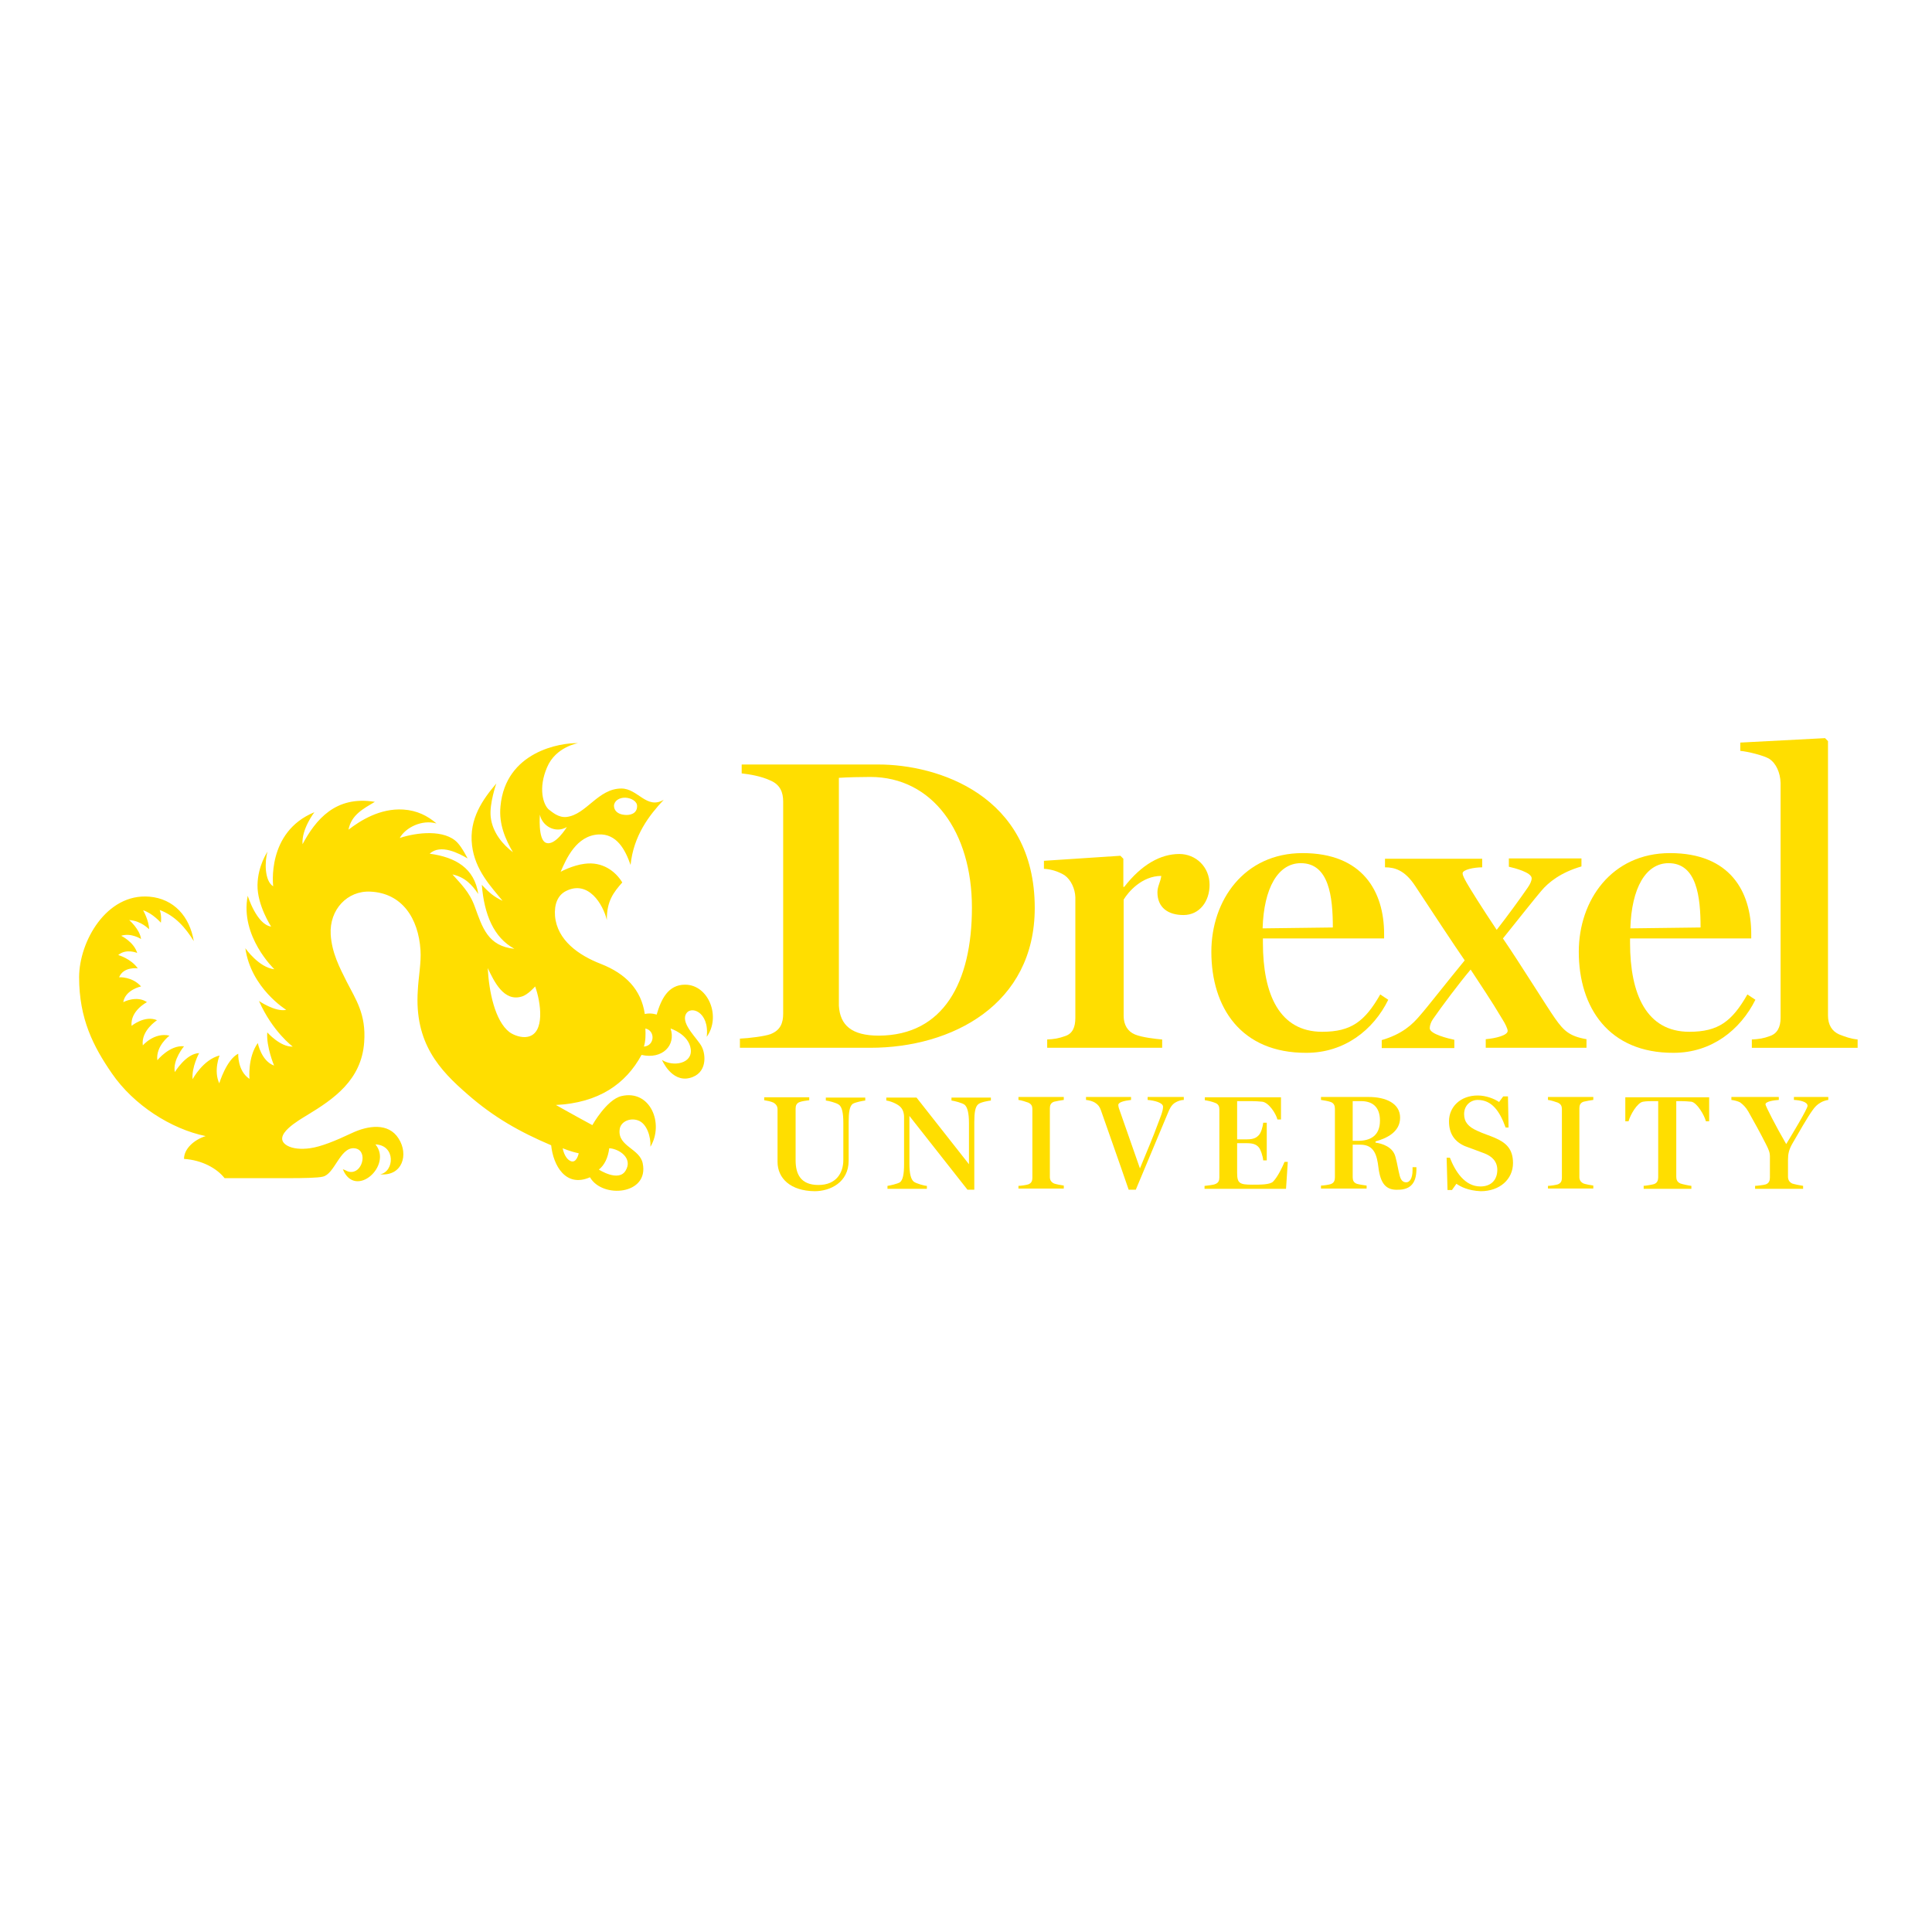 <?xml version="1.0" encoding="utf-8"?>
<!-- Generator: Adobe Illustrator 19.2.1, SVG Export Plug-In . SVG Version: 6.00 Build 0)  -->
<svg version="1.1" id="layer" xmlns="http://www.w3.org/2000/svg" xmlns:xlink="http://www.w3.org/1999/xlink" x="0px" y="0px"
	 viewBox="0 0 652 652" style="enable-background:new 0 0 652 652;" xml:space="preserve">
<style type="text/css">
	.st0{fill:#FFDE00;}
</style>
<path class="st0" d="M217.3,353.2c0.6-2,0.6-3.9,0.5-6.1C221.2,347.8,221,352.9,217.3,353.2 M195.3,389.2c0,0-0.7,3.6-2.8,2.6
	c-2.1-1-2.6-4.3-2.6-4.3S192.4,388.6,195.3,389.2 M211.1,395.1c-2.4,3.9-9-0.4-9-0.4c1.9-1.5,3.1-4,3.5-7.2
	C209,387.7,213.7,390.9,211.1,395.1 M184.2,284.4c-2.7-1.1-2-9.5-2-9.5c0.7,3.8,5.2,6.5,9.1,4.2
	C191.3,279.1,187.3,285.7,184.2,284.4 M178,349.9c-2,0.4-4.6-0.5-6.1-1.6c-4.9-3.8-6.9-13.8-7.3-21.6c2.1,4.4,5.4,11.5,11.5,9.6
	c2.1-0.6,4.5-3.4,4.5-3.4C182.5,338.1,184.1,348.8,178,349.9 M211.1,269.2c2,0.1,4,1.3,3.9,2.9c0,2.5-2.4,3.1-4.2,2.9
	c-2.5-0.2-3.6-1.6-3.6-3.1C207.3,270.2,209.1,269.1,211.1,269.2 M184.6,259c2.9-7,10.5-8.2,10.5-8.2c-5.9-0.2-24.5,2.8-26.2,21.3
	c-0.6,6.1,1.7,11.2,4.2,15.5c-3.2-2.4-6.9-6.5-7.5-11.9c-0.5-4.5,1.9-11.3,1.9-11.3c-4.5,5.3-9.3,11.9-8.2,20.9
	c1,8.4,6.5,14,10.3,18.7c-2.8-1.3-4.5-2.7-7-5.4c0.8,10,4,17.8,11,21.6c-9-0.9-10.8-7.2-13.4-14.3c-1.8-5-4.8-7.7-7.5-10.8
	c4.2,0.9,6.6,3.5,8.7,6.6c-1.3-8.7-7.6-12.4-16.4-13.6c3.7-3.4,9.9-0.1,12.8,1.6c0,0-1.8-3.6-3.4-5.3c-4.3-4.6-13.8-3.5-19.5-1.6
	c2-3.6,7.6-6.3,12.4-4.9c-3-2.6-6.6-4.4-11.2-4.7c-7.9-0.5-14.6,3.8-18.5,6.8c1-5.1,5.1-7.1,8.9-9.4c-13.3-2.2-20,6.1-24.4,14.3
	c-0.4-5.1,4-10.8,4-10.8c-16.3,6.7-13.9,25-13.9,25c-3-1.8-2.9-8.6-1.9-11.7c0,0-3.3,4.7-3.4,11.3c-0.1,6.8,4.6,14,4.6,14
	c-4.9-0.7-7.9-10.4-7.9-10.4c-2.7,13.7,9,24.8,9,24.8c-5.3-0.6-9.8-7.1-9.8-7.1c1.9,13.5,13.8,20.8,13.8,20.8c-3.7,0.8-9.2-3-9.2-3
	c4.6,10.4,11.4,15.4,11.4,15.4c-4.2,0.2-8.6-4.8-8.6-4.8c-0.4,4.8,2.3,11.2,2.3,11.2c-4.3-1.5-5.5-7.6-5.5-7.6
	c-3.5,4.9-2.8,12.1-2.8,12.1c-4.1-2.7-3.8-8.5-3.8-8.5c-4,2-6.4,10-6.4,10c-2-4.3,0.1-9.4,0.1-9.4c-5.6,1.4-9.1,8-9.1,8
	c-0.4-4,2.2-8.8,2.2-8.8c-4.4,0.1-8.2,6.4-8.2,6.4c-0.8-4.1,3.1-8.7,3.1-8.7c-4.8-0.5-9,4.7-9,4.7c-0.6-4.8,4.1-8.3,4.1-8.3
	c-5.2-1.2-9,3.3-9,3.3c-0.7-5,4.8-8.5,4.8-8.5c-4.1-1.8-8.6,1.9-8.6,1.9c-0.5-5.1,5.2-8,5.2-8c-3.5-2.4-8,0-8,0c0.7-4.2,6-5.3,6-5.3
	c-3-3.4-7.4-3.1-7.4-3.1c1.5-3.7,6.3-3,6.3-3c-2.3-3.3-6.6-4.5-6.6-4.5c2.7-2.3,6.4-0.7,6.4-0.7c-1.1-3.7-5.4-5.8-5.4-5.8
	c3.4-1.1,6.7,1.1,6.7,1.1c-0.4-3.3-4-6.4-4-6.4c4,0.2,6.7,3.1,6.7,3.1c0-2.9-2-6.4-2-6.4c3.2,1,6,4.2,6,4.2c0.3-2.7-0.4-4.3-0.4-4.3
	c5.3,2,8.7,6,11.5,10.5c-1.4-8.3-6.7-14.3-15-15c-14.5-1.2-23.7,15.2-23.7,27.2c0,14,4.8,23.4,11.1,32.5
	c7.3,10.6,19.9,18.7,31.6,21.1c-3.8,1.2-7.3,4.2-7.3,7.7c6.1,0.4,11.1,3.2,13.7,6.5h21.5c5.2,0,10-0.1,11.6-0.5
	c4-0.8,5.8-9.8,10.5-9.6c4.7,0.2,3.3,7.8-0.7,8c-1.3,0.1-1.9-0.6-3-0.9c4.2,10.2,16.9-1.3,11-8.4c6.9,0.3,6.4,9.2,1.6,10.1
	c7.5,0.7,9.7-6.7,6.2-12.1c-3.4-5.4-10.3-4.4-15.8-1.8c-5.5,2.6-10.4,4.6-14.1,5.1c-2.9,0.4-5.8,0.2-7.7-0.9
	c-5.6-3.3,4.4-8.8,6.8-10.3c8.9-5.4,18.3-11.8,19.2-24.6c0.7-9.5-2.9-14.5-5.9-20.4c-2.4-4.8-5-9.7-5.4-15.9
	c-0.5-8.5,5.7-14.9,13.4-14.5c10.7,0.5,16.2,9,16.9,19.7c0.3,4.2-0.7,9.3-0.9,13.6c-1.2,17.8,7.3,26.9,16.9,35.2
	c8.7,7.6,17.3,12.5,28.1,17.1c0.7,6.8,4.9,14.4,13.1,10.8c4.2,7.3,20,5.9,17.8-4.7c-1-5-8.4-5.7-7.8-11.3c0.2-2.7,3.4-4.2,6.2-3.2
	c3,1,4.4,5.6,4.2,8.9c4.7-7.9-0.1-19.4-9.8-17.1c-5,1.2-9.8,9.8-9.8,9.8c-6.3-3.4-12.3-6.8-12.3-6.8c14.4-0.7,23.6-7.1,28.9-16.9
	c7,1.6,11.7-3.2,9.8-8.9c0,0,6.1,1.9,6.8,6.9c0.7,5-6,6.1-9.7,3.7c0,0,3.2,7.6,9.3,6.1c6.1-1.5,5.5-8,4.1-10.6
	c-1.3-2.6-6.9-7.5-5.4-10.8c1.4-3.3,8.1-1.1,7.1,7.5c4.9-6.8,0.6-17.6-7.3-17.6c-5.8,0-8.1,5-9.6,10.1c0,0-1.9-0.7-4-0.2
	c-1.2-8.2-6.4-13.6-14.8-16.9c-7.5-2.9-14.8-8-15.5-16.2c-0.3-3.9,0.9-7,3.7-8.4c7.5-3.8,12.5,4.4,13.8,9.8
	c-0.1-6.4,2.3-9.4,5.2-12.7c-2.3-3.8-6.7-7.1-12.7-6.3c-4.1,0.5-8.1,2.7-8.1,2.7c1.9-4.4,5.3-12.2,12.8-12.6
	c6.1-0.3,9,5.1,10.8,10.3c1-9.9,6.3-16.8,11.2-22c-5.8,3.4-8.7-3.8-14.3-3.8c-7.9,0-11.8,8.8-18.5,9.6c-2.8,0.3-4.9-1.7-6.1-2.6
	C183.3,271.4,181.6,266,184.6,259"/>
<path class="st0" d="M328,306.3c0-25.5-13.3-44.1-34.3-44.1c-2.9,0-7.8,0.1-10.6,0.3v76.9c0.4,6.6,4.3,10.1,13.5,10.1
	C318.4,349.4,328,331.5,328,306.3 M249.8,350.5c2.8-0.1,8.4-0.8,10.2-1.5c3.4-1.3,4.3-3.8,4.3-6.9v-71.6c0-3.1-1-5.7-4.3-7.1
	c-3.2-1.5-7.1-2.1-9.7-2.4V258h46.2c19.6,0,52.7,10.1,52.7,48.4c0,32.6-27.9,47.2-55.5,47.2h-44V350.5z"/>
<path class="st0" d="M353.3,350.8c2.4-0.1,4.1-0.4,6-1.1c2.7-0.8,3.6-3.1,3.6-6.2v-40.7c-0.1-2.9-1.5-5.9-3.6-7.4
	c-1.7-1.1-4.5-2.1-7-2.2v-2.7l25.8-1.7l1,1v9.5h0.3c5.9-7.6,12.3-11.1,18.6-11.1c5.5,0,10.2,4.3,10.2,10.4c0,5.6-3.4,10.2-8.8,10.2
	c-5.2,0-8.8-2.5-8.8-7.7c0-2,1.1-3.6,1.3-5.5c-6.6,0-11.2,5.5-12.7,8v39.2c0,3.1,1.4,5.3,3.8,6.3c2.4,1,6.9,1.5,9.2,1.7v2.8h-38.8
	V350.8z"/>
<path class="st0" d="M449.8,313c0-10.4-1.3-21.7-10.8-21.7c-7.7,0-12.5,8.4-12.9,22L449.8,313z M408.8,321.2
	c0-17.4,11.1-33.3,30.8-33.3c20.2,0,27.5,12.9,27.5,27.3v1.5h-40.9v1.5c0,17.4,5.6,30,20,30c9.8,0,14.4-3.5,19.6-12.6l2.7,1.8
	c-5,10.2-14.8,17.9-27.6,17.9C418.8,355.4,408.8,340,408.8,321.2"/>
<path class="st0" d="M515.6,299.5c0.7-1,1.3-2.2,1.3-3.1c0-2-5.9-3.5-7.7-3.9v-2.8h24.5v2.7c-6.9,2-11.1,5.3-13.6,8.3
	c-1.8,2.1-7.7,9.5-12.9,16c5.5,8,15.1,23.5,17.6,27c2.9,4.1,4.8,6,10.6,7v2.9h-34v-2.9c3.4-0.3,7.4-1.3,7.4-2.8
	c0-0.7-0.8-2.4-1.7-3.8c-4.1-6.9-7.3-11.5-10.8-16.9c-3.8,4.5-9.8,12.5-12.7,16.7c-0.7,1-1.1,2.2-1.1,3.1c0,2,6.4,3.5,8.3,3.9v2.8
	h-24.5v-2.7c6.9-2,10.4-5.3,12.9-8.3c2-2.2,9.5-11.8,15.1-18.6c-3.4-4.9-11.5-17.2-16.7-25.1c-3.6-5.5-7.1-6.3-10.2-6.3v-2.9h32.8
	v2.9c-2.8,0-6.6,0.8-6.6,2c0,0.8,0.6,1.8,1.3,3.1c1,1.8,5.5,9,10.2,16C508.6,309.3,513,303.3,515.6,299.5"/>
<path class="st0" d="M573.9,313c0-10.4-1.3-21.7-10.8-21.7c-7.7,0-12.5,8.4-12.9,22L573.9,313z M532.8,321.2
	c0-17.4,11.1-33.3,30.8-33.3c20.2,0,27.4,12.9,27.4,27.3v1.5h-40.9v1.5c0,17.4,5.6,30,20,30c9.8,0,14.4-3.5,19.6-12.6l2.7,1.8
	c-5.1,10.2-14.8,17.9-27.6,17.9C542.9,355.4,532.8,340,532.8,321.2"/>
<path class="st0" d="M591.1,350.8c2.4-0.1,4.2-0.4,6-1.1c2.7-0.8,3.8-3.1,3.8-6.2v-79.3c-0.1-3.4-1.5-6.6-3.8-8.1
	c-1.7-1.1-7.3-2.5-9.8-2.7v-2.8l28.6-1.5l1,1v92.6c0,3.1,1.3,5.3,3.8,6.4c2.1,0.8,3.6,1.4,6.2,1.7v2.8h-35.7V350.8z"/>
<path class="st0" d="M262.4,392.1v-17.7c0-1-0.4-1.7-1.4-2.3c-0.8-0.4-2.4-0.7-3.1-0.8v-1h15.2v1c-0.8,0.1-2.4,0.3-3.2,0.6
	c-1.1,0.4-1.4,1.2-1.4,2.2v17.5c0,4.6,1.7,8.3,7.7,8.3c6.1,0,8.4-4.2,8.4-8.4v-12.6c0-3.5-0.5-5.4-1.5-6.1c-1-0.7-3.5-1.3-4.4-1.4
	v-1H292v1c-0.8,0.1-3.1,0.5-4.2,1.1c-1.1,0.8-1.4,2.9-1.4,6.1v13.1c0,7.3-6.2,10.3-11.5,10.3C266.7,401.9,262.4,397.6,262.4,392.1"
	/>
<path class="st0" d="M306.9,376.6v16c0,3.5,0.5,5.4,1.5,6.2c0.8,0.6,3.6,1.4,4.4,1.4v1h-13.3v-1c0.8-0.1,3.4-0.7,4.2-1.2
	c1-0.8,1.4-2.7,1.4-6.2V377c0-1.4-0.4-2.7-1.4-3.6c-1-0.9-3.1-1.8-4.6-2v-1h10.2l17.7,22.5v-13.9c0-3.3-0.5-5.4-1.5-6.2
	c-0.8-0.6-3.5-1.3-4.4-1.4v-1h13.3v1c-0.8,0.1-3.3,0.5-4.2,1.2c-1.1,0.8-1.4,2.9-1.4,6.1v22.8h-2.3L306.9,376.6z"/>
<path class="st0" d="M343.7,400.2c0.8,0,2.7-0.3,3.3-0.5c1.1-0.4,1.4-1.2,1.4-2.2v-23.2c0-1-0.3-1.7-1.4-2.2
	c-0.8-0.3-2.4-0.8-3.3-0.9v-1H359v1c-0.8,0.1-2.5,0.4-3.3,0.6c-1.1,0.4-1.4,1.2-1.4,2.2v23.2c0,1,0.4,1.7,1.4,2.2
	c0.5,0.2,2.5,0.6,3.3,0.7v1h-15.3V400.2z"/>
<path class="st0" d="M371.5,374.6c-0.4-1.1-0.9-1.8-2-2.5c-0.8-0.5-2-0.8-3-0.9v-1h15.2v1c-2.5,0.3-4.3,0.8-4.3,1.7
	c0,0.3,0.1,0.8,0.2,1.1c0.5,1.5,4.4,12.6,7.1,20.3c2-4.8,4.9-11.8,5.7-14.1c1.2-3.2,2.1-5.2,2.1-6.7c0-1.4-2.9-2.1-5.2-2.3v-1h12.2
	v1c-0.9,0-2.1,0.4-2.9,0.9c-1.3,0.8-1.9,2.1-2.5,3.6c-1.4,3.3-8.1,19.3-10.8,25.8h-2.4C377.9,392.7,372.6,377.8,371.5,374.6"/>
<path class="st0" d="M406.6,400.2c0.8-0.1,2.9-0.3,3.5-0.6c1.1-0.4,1.4-1.2,1.4-2.2v-23c0-1-0.3-1.8-1.4-2.2
	c-0.9-0.4-2.7-0.8-3.5-0.9v-1h25.7v7.5h-1.2c-0.5-2-2.9-5.7-5.1-6c-1.1-0.1-2.3-0.2-3.7-0.2h-4.8v12.9h3.4c2.5,0,3.3-0.8,3.9-1.4
	c0.8-0.8,1.4-3,1.5-4.2h1.2v12.7h-1.2c-0.1-1.4-0.9-3.8-1.5-4.4c-0.6-0.7-1.5-1.4-3.9-1.4h-3.4v10c0,3.5,0.8,4,5.1,4
	c2.9,0,5.9,0,7-1c1.6-1.6,3.3-5.2,3.9-6.7h1.1l-0.6,9.1h-27.5V400.2z"/>
<path class="st0" d="M458.3,385c4,0,7.4-1.6,7.4-6.8c0-4.9-2.8-6.6-6.4-6.6h-2.8V385H458.3z M465.2,394.1c-0.5-4.2-1.4-7.8-6.1-7.8
	h-2.6v11c0,1,0.3,1.8,1.4,2.2c0.6,0.2,2.4,0.5,3.3,0.6v1h-15.4v-1c0.8,0,2.8-0.3,3.3-0.5c1.1-0.4,1.4-1.2,1.4-2.3v-23.1
	c0-1-0.3-1.9-1.4-2.3c-0.8-0.3-2.5-0.6-3.3-0.7v-1h16.1c5.7,0,10.6,2.1,10.6,7c0,4.9-4.7,7-8.3,8v0.4c2.2,0.3,5.8,1.4,6.7,4.7
	c0.7,2.5,0.9,4.4,1.5,6.6c0.5,1.8,1.4,2.1,2.2,2.1c1.1,0,2.1-1.3,2.1-4.1v-1h1.3l0,1c-0.1,4-1.7,6.6-6.2,6.6
	C467.8,401.7,465.9,399.5,465.2,394.1"/>
<path class="st0" d="M491.5,399.5l-1.5,2.1h-1.5l-0.3-10.9h1.1c1.8,4.6,5,9.7,10.3,9.7c3.8,0,5.7-2.4,5.7-5.6c0-2.7-1.6-4.6-4.7-5.7
	c-2.3-0.9-4.1-1.5-6.2-2.3c-3.7-1.6-5.4-4.4-5.4-8.4c0-4.8,3.8-8.7,9.7-8.7c2.8,0,5.6,1.1,7.2,2.2l1.4-1.9h1.6l0.2,10.5h-1
	c-2-5.6-4.7-9.3-9.4-9.3c-2.3,0-4.6,1.7-4.6,4.8c0,2.7,1.5,4.3,4.4,5.6c2.1,1,4.2,1.6,6,2.4c3.7,1.6,6.1,3.7,6.1,8.5
	c0,5.5-4.5,9.5-10.9,9.5C495.4,401.8,493,400.5,491.5,399.5"/>
<path class="st0" d="M522.4,400.2c0.8,0,2.7-0.3,3.3-0.5c1.1-0.4,1.4-1.2,1.4-2.2v-23.2c0-1-0.3-1.7-1.4-2.2
	c-0.8-0.3-2.4-0.8-3.3-0.9v-1h15.3v1c-0.8,0.1-2.5,0.4-3.3,0.6c-1.1,0.4-1.4,1.2-1.4,2.2v23.2c0,1,0.4,1.7,1.4,2.2
	c0.5,0.2,2.5,0.6,3.3,0.7v1h-15.3V400.2z"/>
<path class="st0" d="M554.5,400.2c0.8,0,3.1-0.4,3.7-0.6c1.1-0.4,1.4-1.3,1.4-2.3v-25.7h-1.6c-1,0-2.4,0-3.5,0.2
	c-2,0.3-4.4,4.6-4.9,6.6h-1.1v-8.1h28.3v8.1h-1.1c-0.5-2-3-6.3-4.9-6.6c-1-0.1-2.3-0.2-3.5-0.2h-1.6v25.5c0,1,0.3,1.8,1.4,2.3
	c0.5,0.2,2.8,0.7,3.7,0.8v1h-16.1V400.2z"/>
<path class="st0" d="M592.2,400.2c0.8,0,3.1-0.3,3.7-0.5c1.1-0.4,1.4-1.3,1.4-2.3v-7.1c0-1.4-0.4-2.3-1.3-4.1
	c-1.6-3.2-4.5-8.5-6-11.1c-0.8-1.4-1.8-2.4-2.8-3.1c-0.8-0.4-2-0.7-2.9-0.8v-1h16v1c-1.6,0.1-4.5,0.5-4.5,1.5c0,0.5,3.5,7.4,7,13.4
	c2-3.3,7.2-11.9,7.2-12.9c0-1.4-2.6-1.9-4.6-2v-1h11.6v1c-0.8,0.1-2,0.5-2.6,0.9c-1.2,0.7-1.9,1.4-2.8,2.7
	c-1.4,1.9-4.7,7.6-6.7,11.1c-1.2,2.1-1.5,3.5-1.5,5.6v5.6c0,1,0.4,1.8,1.4,2.3c0.5,0.2,2.9,0.7,3.7,0.8v1h-16.2V400.2z"/>
</svg>
